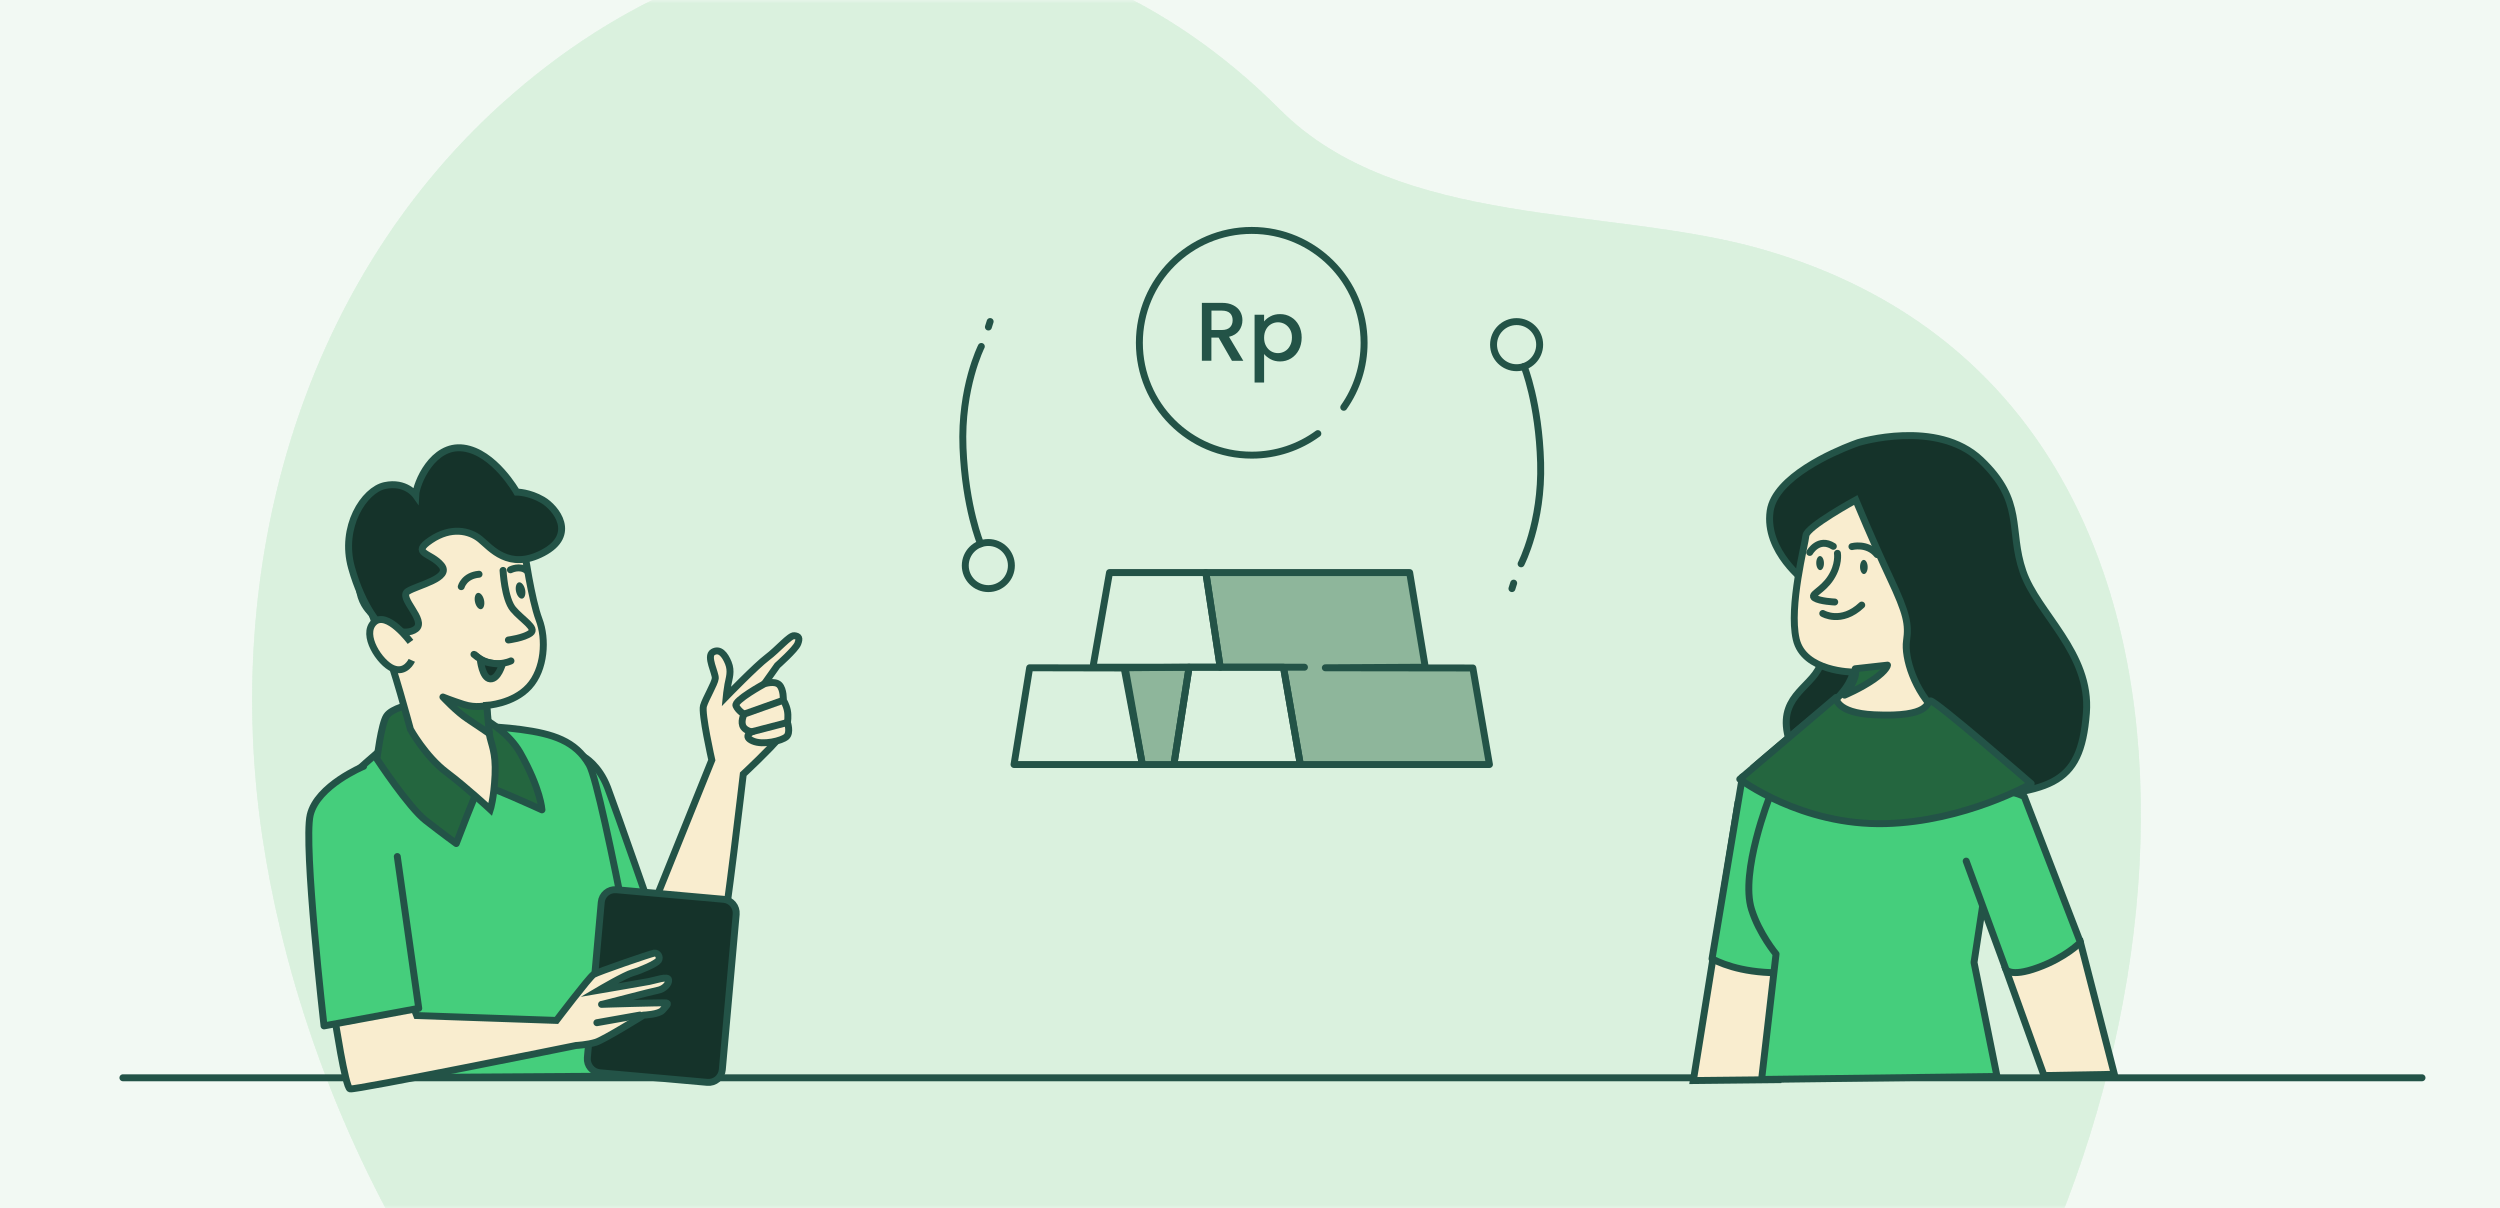 <svg width="360" height="174" viewBox="0 0 360 174" fill="none" xmlns="http://www.w3.org/2000/svg">
<rect x="0" y="0" width="360" height="174" fill="#808080" stroke="none"/>
<g clip-path="url(#clip0_668_30840)">
<path d="M360 0H0V174H360V0Z" fill="#F2F9F3"/>
<mask id="mask0_668_30840" style="mask-type:luminance" maskUnits="userSpaceOnUse" x="0" y="0" width="360" height="174">
<path d="M360 0H0V174H360V0Z" fill="white"/>
</mask>
<g mask="url(#mask0_668_30840)">
<path d="M72 15.15C72.12 15.04 72.25 14.93 72.37 14.82C106.34 -15.76 151.45 -17.14 184.32 15.78C201.45 32.94 231.87 29.66 253.63 35.86C328.66 57.26 315.69 159.06 278.63 208.28C245.18 252.69 172.71 262.72 124.02 240.87C81.23 221.67 51.11 178.78 40.39 133.93C39.31 129.43 38.43 124.89 37.75 120.31C32.11 82.13 42.94 41.58 72 15.15Z" fill="#DAF1DE"/>
<path opacity="0.7" d="M72 15.15C72.12 15.04 72.25 14.93 72.37 14.82C106.34 -15.76 151.45 -17.14 184.32 15.78C201.45 32.94 231.87 29.66 253.63 35.86C328.66 57.26 315.69 159.06 278.63 208.28C245.18 252.69 172.71 262.72 124.02 240.87C81.23 221.67 51.11 178.78 40.39 133.93C39.31 129.43 38.43 124.89 37.75 120.31C32.11 82.13 42.94 41.58 72 15.15Z" fill="#DAF1DE"/>
</g>
<path d="M17.7 155.2H348.77" stroke="#235347" stroke-miterlimit="10" stroke-linecap="round" stroke-linejoin="round"/>
<path d="M267.6 63.73C267.6 63.73 267.3 63.83 266.78 64.03C264.08 65.06 255.61 68.69 254.9 73.59C254.06 79.43 260.09 83.84 260.09 83.84C260.09 83.84 263.13 91.87 262.25 95.33C261.38 98.79 256.23 99.93 257.38 105.6C258.53 111.28 264.56 115.95 279.9 115.05C295.25 114.15 299.6 113.42 300.44 102.68C301.12 94.02 293.39 88.36 291.31 82.3C289.23 76.24 291.55 72.23 285.24 66.24C278.93 60.24 267.6 63.73 267.6 63.73Z" fill="#15332A" stroke="#235347" stroke-miterlimit="10"/>
<path d="M267.23 72C267.23 72 260.16 75.86 260.05 77.12C259.94 78.37 257.58 87.29 258.65 92.03C259.72 96.77 266.86 96.78 266.86 96.78C266.86 96.78 266.49 99.28 263.03 101.84C259.57 104.4 252.91 110.18 252.91 110.18C252.91 110.18 259.9 113.97 273.76 112.51C287.63 111.05 286.8 108.23 286.8 108.23C286.8 108.23 282.51 105.92 279.08 102.72C275.65 99.52 274.2 94.66 274.54 92.28C274.88 89.9 274.61 88.4 272.15 83.18C269.7 77.97 267.23 72 267.23 72Z" fill="#F9EDCF" stroke="#235347" stroke-miterlimit="10"/>
<path d="M264.59 79.68C264.59 79.68 264.87 81.3 263.64 83.2C262.42 85.1 260.55 85.62 261.31 86.11C262.07 86.6 264.2 86.69 264.2 86.69" stroke="#235347" stroke-miterlimit="10" stroke-linecap="round" stroke-linejoin="round"/>
<path d="M262.48 88.34C262.48 88.34 265.13 89.93 268.09 87.13" stroke="#235347" stroke-miterlimit="10" stroke-linecap="round" stroke-linejoin="round"/>
<path d="M260.6 79.55C260.6 79.55 261.86 77.31 264 78.67" stroke="#235347" stroke-miterlimit="10" stroke-linecap="round" stroke-linejoin="round"/>
<path d="M266.68 78.71C266.68 78.71 268.89 78.12 270.3 79.86" stroke="#235347" stroke-miterlimit="10" stroke-linecap="round" stroke-linejoin="round"/>
<path d="M262.65 81.08C262.66 81.64 262.42 82.1 262.11 82.1C261.8 82.1 261.55 81.65 261.54 81.09C261.53 80.53 261.77 80.07 262.08 80.07C262.39 80.07 262.64 80.52 262.65 81.08Z" fill="#235347"/>
<path d="M268.41 82.664C268.714 82.659 268.953 82.199 268.944 81.636C268.935 81.072 268.682 80.62 268.378 80.624C268.075 80.629 267.836 81.089 267.844 81.653C267.853 82.216 268.106 82.669 268.41 82.664Z" fill="#235347"/>
<path d="M267.15 96.3L271.8 95.78C271.8 95.78 271.72 96.52 269.8 97.84C267.88 99.16 265.62 100.1 265.62 100.1C265.62 100.1 267.63 97.69 267.15 96.3Z" fill="#24663F" stroke="#235347" stroke-miterlimit="10" stroke-linecap="round" stroke-linejoin="round"/>
<path d="M243.84 155.6L250.21 115.99L260.8 118.88L256.08 155.47L243.84 155.6Z" fill="#F9EDCF" stroke="#235347" stroke-miterlimit="10"/>
<path d="M250.9 111.89L246.53 138.07C248.43 139.06 252.11 140.36 257.95 140.03C258.04 140.02 258.13 140.02 258.22 140.01L260.8 118.88L250.9 111.89Z" fill="#45CE7C" stroke="#235347" stroke-miterlimit="10" stroke-linecap="round" stroke-linejoin="round"/>
<path d="M253.67 155.44L255.75 137.38C255.75 137.38 253.31 134.45 252.22 130.95C250.54 125.56 254.83 114.73 254.83 114.73C254.83 114.73 260.47 116.42 270.01 117.04C279.55 117.66 288.19 112.84 288.19 112.84L284.26 138.59L287.57 155.01L253.67 155.44Z" fill="#45CE7C" stroke="#235347" stroke-miterlimit="10" stroke-linecap="round" stroke-linejoin="round"/>
<path d="M294.34 154.88L288.83 139.55L299.58 135.69L304.47 154.7L294.34 154.88Z" fill="#F9EDCF" stroke="#235347" stroke-miterlimit="10"/>
<path d="M283.13 124L288.84 139.55C288.84 139.55 289.37 140.81 293.41 139.35C297.46 137.89 299.58 135.7 299.58 135.7L291.5 114.72C291.5 114.72 289.19 113.36 286.41 114.29C283.63 115.22 282.88 116.25 282.88 116.25" fill="#45CE7C"/>
<path d="M283.13 124L288.84 139.55C288.84 139.55 289.37 140.81 293.41 139.35C297.46 137.89 299.58 135.7 299.58 135.7L291.5 114.72C291.5 114.72 289.19 113.36 286.41 114.29C283.63 115.22 282.88 116.25 282.88 116.25" stroke="#235347" stroke-miterlimit="10" stroke-linecap="round" stroke-linejoin="round"/>
<path d="M264.39 100.44C264.39 100.44 264.27 102.66 269.86 102.93C278.13 103.33 277.34 101.06 277.97 100.92C278.6 100.78 292.49 112.85 292.49 112.85C292.49 112.85 282.95 118.3 271.51 118.6C259.38 118.92 250.53 112.2 250.53 112.2L264.39 100.44Z" fill="#24663F" stroke="#235347" stroke-miterlimit="10" stroke-linecap="round" stroke-linejoin="round"/>
<path d="M92.87 133.34L102.5 109.45C102.5 109.45 100.98 102.72 101.3 101.65C101.62 100.58 102.92 98.44 103 97.69C103.08 96.95 101.67 94.49 102.65 93.91C103.63 93.33 104.38 94.23 104.88 95.46C105.38 96.69 104.98 97.68 104.82 98.58C104.66 99.48 104.58 100.31 104.58 100.31C104.58 100.31 108.91 95.85 110.46 94.69C112.01 93.53 113.73 91.46 114.38 91.54C115.04 91.62 115.2 91.86 114.88 92.69C114.56 93.51 111.94 95.83 111.94 95.83L110.07 98.47C110.07 98.47 111.15 100.19 111.9 102.16C112.65 104.13 113.07 105.03 112.09 106.35C111.11 107.67 107.03 111.48 107.03 111.48C107.03 111.48 104.46 133.52 103.97 134.75C103.48 135.99 101.3 141.18 98.19 143.33C97.13 144.06 94.16 143.44 92.85 142.95C91.53 142.47 89.88 141.41 89.88 141.41L89.18 135.33L92.87 133.34Z" fill="#F9EDCF" stroke="#235347" stroke-miterlimit="10"/>
<path d="M110.07 98.47C110.07 98.47 105.65 100.88 105.98 101.62C106.31 102.36 107.14 102.85 107.14 102.85C107.14 102.85 106.56 104 107.08 104.73C107.44 105.24 108.23 105.39 108.23 105.39C108.23 105.39 106.92 106.06 108.4 106.7C109.88 107.35 112.59 106.67 113.24 106.09C113.89 105.51 113.39 104.03 113.39 104.03C113.39 104.03 113.55 103.13 113.38 102.3C113.21 101.48 112.8 100.82 112.8 100.82C112.8 100.82 112.87 99.26 112.21 98.61C111.55 97.97 110.07 98.47 110.07 98.47Z" fill="#F9EDCF" stroke="#235347" stroke-miterlimit="10"/>
<path d="M107.14 102.84L112.8 100.83" stroke="#235347" stroke-miterlimit="10"/>
<path d="M108.23 105.38L113.39 104.04" stroke="#235347" stroke-miterlimit="10"/>
<path d="M84.09 108.99C84.09 108.99 86.23 110.13 87.49 113.41C88.74 116.69 94.43 133.01 94.43 133.01L88.12 135.43L83.61 110.72L81.62 107.86C81.62 107.85 83.59 108.5 84.09 108.99Z" fill="#45CE7C" stroke="#235347" stroke-miterlimit="10" stroke-linecap="round" stroke-linejoin="round"/>
<path d="M55.44 107.49C55.44 107.49 46.72 114.63 46.35 116.83C45.98 119.02 51.88 155.2 51.88 155.2L94.28 154.93C94.28 154.93 86.8 113.61 84.85 110.14C82.89 106.67 79.54 105.66 75.02 105.05C70.5 104.44 66.12 104.59 66.12 104.59C66.12 104.59 58.9 104.9 55.44 107.49Z" fill="#45CE7C" stroke="#235347" stroke-miterlimit="10" stroke-linecap="round" stroke-linejoin="round"/>
<path d="M59.26 101.41C59.26 101.41 56.43 101.94 55.66 103.11C54.89 104.27 54.28 109.3 54.28 109.3C54.28 109.3 58.83 116.23 61.3 118.15C63.76 120.07 65.7 121.47 65.7 121.47C65.7 121.47 68.74 113.46 69.13 113.07C69.51 112.68 78.04 116.62 78.04 116.62C78.04 116.62 77.89 113.66 74.9 108.39C71.9 103.14 62.86 99.72 59.26 101.41Z" fill="#24663F" stroke="#235347" stroke-miterlimit="10" stroke-linecap="round" stroke-linejoin="round"/>
<path d="M75.52 79.37C75.52 79.37 76.54 86.37 77.62 89.2C78.7 92.03 78.46 96.38 76.17 98.88C73.88 101.38 70.07 101.58 70.07 101.58C70.07 101.58 70.17 104.06 70.45 105.66C70.73 107.25 71.44 108.23 71.29 111.6C71.13 114.97 70.61 116.57 70.61 116.57C70.61 116.57 67.31 113.49 64.28 111.2C61.25 108.91 59.1 105.02 59.1 105.02C59.1 105.02 56.47 95.19 55.3 92.71C54.13 90.23 53.68 88.73 53.59 88.46C53.5 88.19 49.49 85.38 53.44 78.44C57.39 71.5 67.06 72.68 70.44 74.25C73.82 75.83 75.52 79.37 75.52 79.37Z" fill="#F9EDCF" stroke="#235347" stroke-miterlimit="10"/>
<path d="M59.86 71.31C59.86 71.31 58.43 69.28 55.42 69.92C52.41 70.56 48.98 75.9 50.62 81.75C52.25 87.59 54.84 90.15 54.84 90.15C54.84 90.15 58.31 91.81 59.9 90.56C61.49 89.31 57.3 86.05 58.71 85.16C60.12 84.26 65.08 83.26 63.56 81.4C62.04 79.55 59.11 79.74 62.03 77.77C64.94 75.8 67.61 76.4 69.13 77.64C70.65 78.87 73.24 82.23 78.19 79.62C83.14 77.02 80.1 73.13 78.14 71.99C76.18 70.85 74.41 70.86 74.41 70.86C74.41 70.86 71.18 65.11 66.74 64.52C62.3 63.93 59.94 69.62 59.86 71.31Z" fill="#15332A" stroke="#235347" stroke-miterlimit="10"/>
<path d="M72.44 82.14C72.44 82.14 72.64 86.22 73.89 87.72C75.14 89.22 77.37 90.45 76.4 91.16C75.43 91.88 73.21 92.16 73.21 92.16" stroke="#235347" stroke-miterlimit="10" stroke-linecap="round" stroke-linejoin="round"/>
<path d="M73.58 95.17C73.58 95.17 70.84 96.52 68.25 94.23" stroke="#235347" stroke-miterlimit="10" stroke-linecap="round" stroke-linejoin="round"/>
<path d="M69.15 94.93C69.15 94.93 69.43 97.68 70.59 97.76C71.74 97.84 72.35 95.62 72.35 95.62C72.35 95.62 70.04 95.64 69.15 94.93Z" fill="#15332A" stroke="#235347" stroke-miterlimit="10"/>
<path d="M66.42 84.48C66.42 84.48 66.85 82.88 68.98 82.69" stroke="#235347" stroke-miterlimit="10" stroke-linecap="round" stroke-linejoin="round"/>
<path d="M73.5 82.05C73.5 82.05 74.91 81.33 75.9 82.21" stroke="#235347" stroke-miterlimit="10" stroke-linecap="round" stroke-linejoin="round"/>
<path d="M69.7 86.41C69.84 87.06 69.66 87.64 69.3 87.72C68.94 87.8 68.54 87.33 68.4 86.69C68.26 86.04 68.44 85.46 68.8 85.38C69.16 85.3 69.56 85.77 69.7 86.41Z" fill="#235347"/>
<path d="M75.61 84.89C75.75 85.54 75.57 86.12 75.21 86.2C74.85 86.28 74.45 85.81 74.31 85.17C74.17 84.52 74.35 83.94 74.71 83.86C75.07 83.78 75.47 84.25 75.61 84.89Z" fill="#235347"/>
<path d="M59.11 92.43C59.11 92.43 55.71 87.84 53.86 89.62C52.01 91.4 54.7 95.47 56.56 96.26C58.43 97.05 59.3 95.09 59.3 95.09" fill="#F9EDCF"/>
<path d="M59.11 92.43C59.11 92.43 55.71 87.84 53.86 89.62C52.01 91.4 54.7 95.47 56.56 96.26C58.43 97.05 59.3 95.09 59.3 95.09" stroke="#235347" stroke-miterlimit="10"/>
<path d="M70.08 101.58C70.08 101.58 68.57 102.03 66.71 101.42C64.84 100.81 63.78 100.37 63.78 100.37C63.78 100.37 65.74 102.49 67.35 103.54C68.95 104.59 70.47 105.65 70.47 105.65L70.08 101.58Z" fill="#24663F" stroke="#235347" stroke-miterlimit="10" stroke-linecap="round" stroke-linejoin="round"/>
<path d="M101.85 155.86L86.39 154.48C85.29 154.38 84.49 153.42 84.58 152.32L86.58 129.93C86.68 128.83 87.64 128.03 88.74 128.12L104.2 129.5C105.3 129.6 106.1 130.56 106.01 131.66L104.01 154.05C103.91 155.15 102.95 155.96 101.85 155.86Z" fill="#15332A" stroke="#235347" stroke-miterlimit="10"/>
<path d="M48.22 146.68C48.22 146.68 49.72 156.58 50.4 156.8C51.08 157.02 82.95 150.55 82.95 150.55C82.95 150.55 84.61 150.46 85.82 150.08C87.03 149.69 92.68 146.18 92.68 146.18C92.68 146.18 94.87 146.09 95.4 145.48C95.93 144.87 96.38 144.49 95.92 144.42C95.47 144.35 86.39 144.63 86.62 144.63C86.85 144.63 93.79 142.77 94.7 142.61C95.61 142.45 96.36 141.69 96.28 141.09C96.2 140.49 94.31 141.18 93.48 141.33C92.65 141.49 86.23 142.59 86.23 142.59C86.23 142.59 90 140.37 91.13 140.06C92.26 139.75 94.52 138.75 94.82 138.3C95.12 137.84 94.74 137.17 94.21 137.25C93.68 137.33 86.06 139.95 85.46 140.33C84.86 140.71 80.13 146.94 80.13 146.94L60.01 146.24L59.63 145.26L48.22 146.68Z" fill="#F9EDCF" stroke="#235347" stroke-miterlimit="10"/>
<path d="M92.14 146.17L85.95 147.27" stroke="#235347" stroke-miterlimit="10" stroke-linecap="round" stroke-linejoin="round"/>
<path d="M52.36 110.35C52.36 110.35 45.68 113.1 44.67 117.36C43.67 121.62 46.66 147.73 46.66 147.73L60.3 145.2L57.21 123.34" fill="#45CE7C"/>
<path d="M52.36 110.35C52.36 110.35 45.68 113.1 44.67 117.36C43.67 121.62 46.66 147.73 46.66 147.73L60.3 145.2L57.21 123.34" stroke="#235347" stroke-miterlimit="10" stroke-linecap="round" stroke-linejoin="round"/>
<path d="M218.39 52.95C220.224 52.95 221.71 51.464 221.71 49.63C221.71 47.796 220.224 46.31 218.39 46.31C216.556 46.31 215.07 47.796 215.07 49.63C215.07 51.464 216.556 52.95 218.39 52.95Z" stroke="#235347" stroke-miterlimit="10" stroke-linecap="round" stroke-linejoin="round"/>
<path d="M219.47 52.77C219.47 52.77 221.6 58 221.85 66.65C222.1 75.29 219.04 81.19 219.04 81.19" stroke="#235347" stroke-miterlimit="10" stroke-linecap="round" stroke-linejoin="round"/>
<path d="M217.97 83.97L217.72 84.76" stroke="#235347" stroke-miterlimit="10" stroke-linecap="round" stroke-linejoin="round"/>
<path d="M142.32 84.76C144.154 84.76 145.64 83.274 145.64 81.44C145.64 79.606 144.154 78.12 142.32 78.12C140.486 78.12 139 79.606 139 81.44C139 83.274 140.486 84.76 142.32 84.76Z" stroke="#235347" stroke-miterlimit="10" stroke-linecap="round" stroke-linejoin="round"/>
<path d="M141.21 78.31C141.21 78.31 139.02 73.11 138.67 64.46C138.32 55.82 141.31 49.89 141.31 49.89" stroke="#235347" stroke-miterlimit="10" stroke-linecap="round" stroke-linejoin="round"/>
<path d="M142.33 47.09L142.58 46.3" stroke="#235347" stroke-miterlimit="10" stroke-linecap="round" stroke-linejoin="round"/>
<path d="M177.4 51.95L175.48 48.61H174.44V51.95H173.07V43.61H175.95C176.59 43.61 177.13 43.72 177.58 43.95C178.02 44.17 178.36 44.47 178.58 44.85C178.8 45.23 178.91 45.65 178.91 46.11C178.91 46.65 178.75 47.15 178.44 47.59C178.12 48.03 177.64 48.34 176.98 48.5L179.04 51.96H177.4V51.95ZM174.44 47.52H175.95C176.46 47.52 176.85 47.39 177.11 47.14C177.37 46.88 177.5 46.54 177.5 46.11C177.5 45.68 177.37 45.34 177.12 45.1C176.87 44.86 176.48 44.73 175.96 44.73H174.45V47.52H174.44Z" fill="#235347"/>
<path d="M182.97 45.54C183.37 45.33 183.82 45.23 184.33 45.23C184.91 45.23 185.43 45.37 185.91 45.66C186.39 45.94 186.76 46.34 187.03 46.85C187.3 47.36 187.44 47.95 187.44 48.61C187.44 49.27 187.3 49.87 187.03 50.39C186.76 50.91 186.38 51.32 185.91 51.61C185.44 51.9 184.91 52.05 184.33 52.05C183.83 52.05 183.38 51.95 182.99 51.74C182.6 51.54 182.28 51.28 182.03 50.98V55.08H180.66V45.32H182.03V46.29C182.25 46 182.57 45.75 182.97 45.54ZM185.76 47.43C185.57 47.1 185.32 46.85 185.02 46.67C184.71 46.5 184.38 46.41 184.03 46.41C183.69 46.41 183.36 46.5 183.05 46.67C182.74 46.85 182.49 47.1 182.31 47.44C182.13 47.78 182.03 48.17 182.03 48.63C182.03 49.09 182.12 49.48 182.31 49.82C182.5 50.16 182.75 50.42 183.05 50.59C183.36 50.77 183.68 50.85 184.03 50.85C184.38 50.85 184.71 50.76 185.02 50.58C185.33 50.4 185.58 50.14 185.76 49.79C185.95 49.45 186.04 49.05 186.04 48.59C186.04 48.13 185.95 47.76 185.76 47.43Z" fill="#235347"/>
<path d="M189.77 62.44C187.1 64.39 183.81 65.54 180.25 65.54C171.31 65.54 164.07 58.29 164.07 49.36C164.07 40.43 171.32 33.18 180.25 33.18C189.18 33.18 196.43 40.43 196.43 49.36C196.43 52.82 195.35 56.02 193.5 58.65" stroke="#235347" stroke-miterlimit="10" stroke-linecap="round" stroke-linejoin="round"/>
<path d="M173.64 82.45L175.71 96.08H184.82L187.25 110.09H214.48L212.09 96.19L205.24 96.08L202.99 82.45H173.64Z" fill="#8EB69B"/>
<path d="M162.03 96.19L164.5 110.09H169.04L171.23 96.08L162.03 96.19Z" fill="#8EB69B"/>
<path d="M148.27 96.16L162.03 96.19L164.5 110.09H146.02L148.27 96.16Z" stroke="#235347" stroke-miterlimit="10" stroke-linecap="round" stroke-linejoin="round"/>
<path d="M171.23 96.08L169.04 110.09H164.5L161.87 96.16L171.23 96.08Z" stroke="#235347" stroke-miterlimit="10" stroke-linecap="round" stroke-linejoin="round"/>
<path d="M184.82 96.08L187.25 110.09H169.04L171.23 96.08H184.82Z" stroke="#235347" stroke-miterlimit="10" stroke-linecap="round" stroke-linejoin="round"/>
<path d="M190.85 96.16L212.09 96.19L214.48 110.09H187.25L184.82 96.08H187.84H175.71L173.64 82.45H202.99L205.24 96.08L190.85 96.16Z" stroke="#235347" stroke-miterlimit="10" stroke-linecap="round" stroke-linejoin="round"/>
<path d="M159.77 82.45L157.38 96.08H175.71L173.64 82.45H159.77Z" stroke="#235347" stroke-miterlimit="10" stroke-linecap="round" stroke-linejoin="round"/>
</g>
<defs>
<clipPath id="clip0_668_30840">
<rect width="360" height="174" fill="white"/>
</clipPath>
</defs>
</svg>

